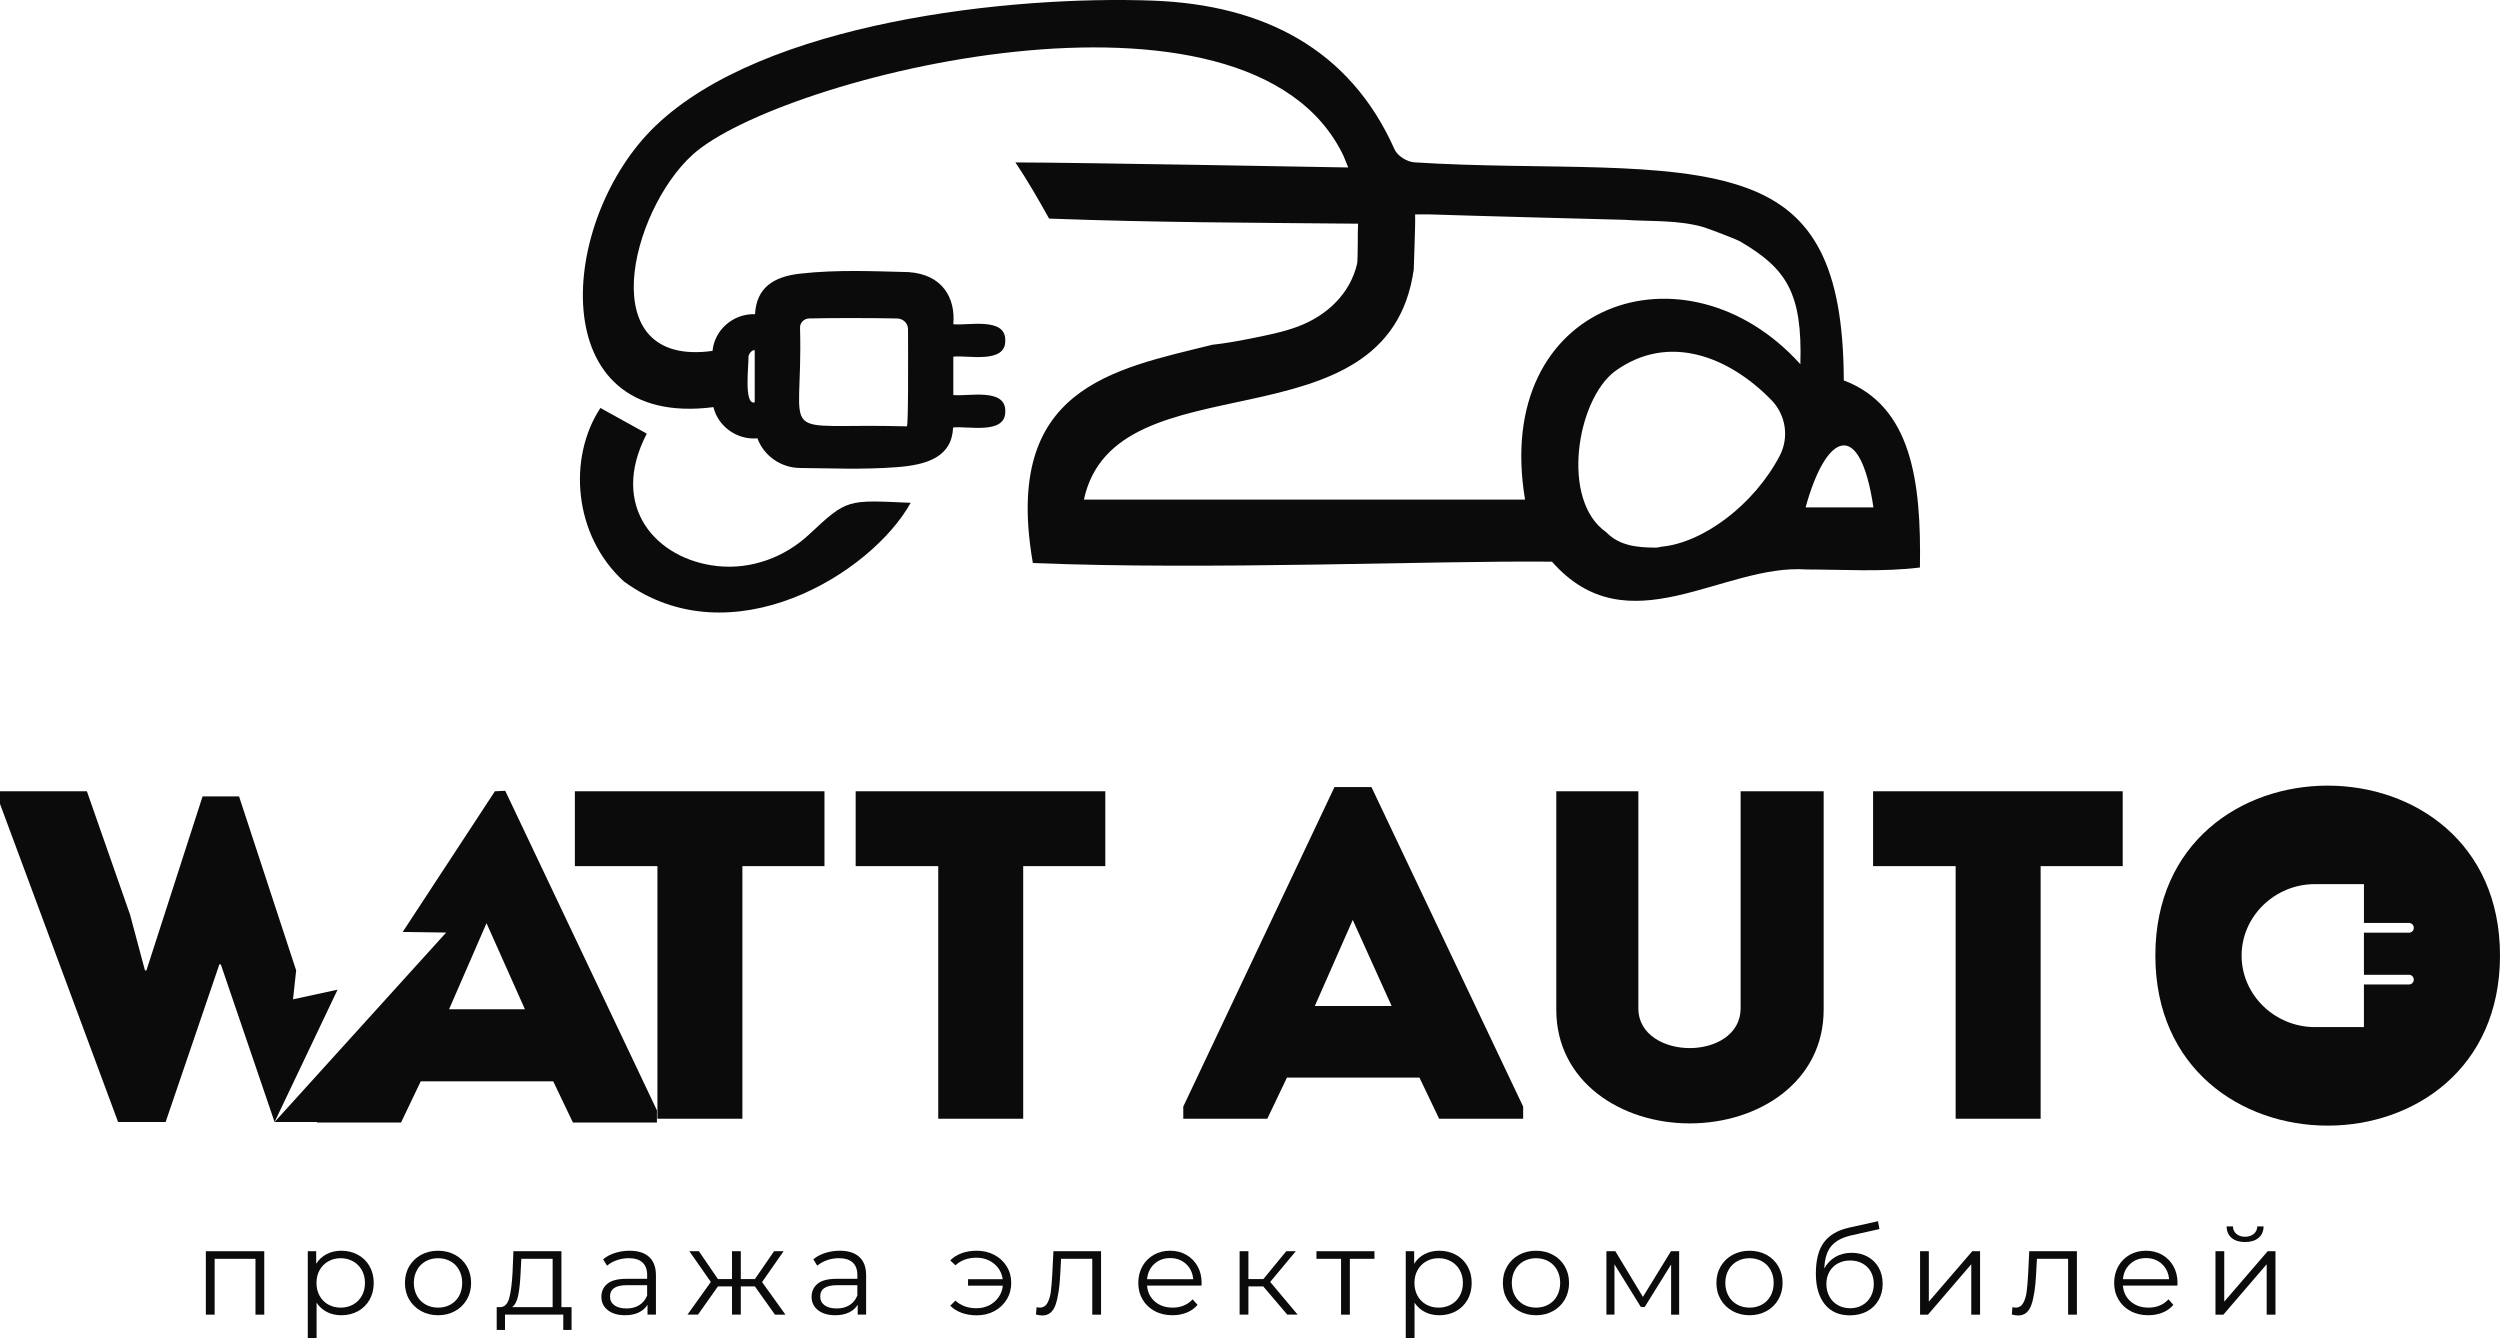 <svg width="142" height="76" viewBox="0 0 142 76" fill="none" xmlns="http://www.w3.org/2000/svg">
    <g clip-path="url(#clip0_6_6)">
        <path d="M16.643 56.762L16.822 55.12L13.578 45.235C12.815 45.235 12.27 45.235 11.506 45.235L8.316 55.121H8.234L7.389 51.959L4.935 44.944H0V45.661L6.708 63.731H9.407L12.46 54.776H12.542L15.596 63.731L19.174 56.213L16.643 56.762Z" fill="#0B0B0B"/>
        <path d="M28.697 44.917L28.11 44.944L22.874 52.934L25.341 52.969L15.596 63.731H18.008V63.758H22.78L23.898 61.419H31.423L32.541 63.758H37.313V63.066L28.697 44.917ZM25.507 57.326L27.634 52.437L29.816 57.326H25.507Z" fill="#0B0B0B"/>
        <path d="M32.652 49.195H37.342V63.545C38.951 63.545 40.559 63.545 42.168 63.545V49.195H46.83C46.83 47.76 46.83 46.352 46.83 44.944H32.652C32.652 46.352 32.652 47.76 32.652 49.195Z" fill="#0B0B0B"/>
        <path d="M48.602 49.195H53.292V63.545C54.901 63.545 56.51 63.545 58.118 63.545V49.195H62.781C62.781 47.76 62.781 46.352 62.781 44.944H48.602C48.602 46.352 48.602 47.76 48.602 49.195Z" fill="#0B0B0B"/>
        <path d="M77.898 44.704H75.799L67.21 62.854V63.545H71.982L73.1 61.206H80.625L81.743 63.545H86.515V62.854L77.898 44.704ZM74.682 57.14L76.836 52.251L79.044 57.14H74.682Z" fill="#0B0B0B"/>
        <path d="M98.866 57.273C98.866 58.788 97.394 59.532 95.977 59.532C94.558 59.532 93.059 58.788 93.059 57.273V44.943C91.533 44.943 89.924 44.943 88.397 44.943V57.352C88.397 61.445 92.078 63.809 95.977 63.809C99.903 63.809 103.584 61.445 103.584 57.352V44.943C102.057 44.943 100.421 44.943 98.867 44.943V57.273H98.866Z" fill="#0B0B0B"/>
        <path d="M106.391 49.195H111.081V63.545C112.69 63.545 114.299 63.545 115.908 63.545V49.195H120.57C120.57 47.76 120.57 46.352 120.57 44.944H106.391C106.391 46.352 106.391 47.76 106.391 49.195Z" fill="#0B0B0B"/>
        <path d="M122.424 54.27C122.424 67.158 142 67.158 142 54.27C142 41.408 122.424 41.408 122.424 54.27ZM137.101 52.713C137.101 52.858 136.979 52.977 136.83 52.977H134.271V55.367H136.83C136.979 55.367 137.101 55.486 137.101 55.632V55.653C137.101 55.799 136.979 55.918 136.83 55.918H134.271V58.339H131.489C129.203 58.339 127.323 56.506 127.323 54.278C127.323 52.059 129.191 50.229 131.469 50.218H134.272V52.424H136.831C136.98 52.424 137.102 52.543 137.102 52.689V52.713H137.101Z" fill="#0B0B0B"/>
        <path d="M15.01 71.069V74.672H14.511V71.501H12.192V74.672H11.692V71.069H15.01Z" fill="#0B0B0B"/>
        <path d="M20.329 71.271C20.61 71.424 20.831 71.64 20.989 71.919C21.149 72.197 21.228 72.514 21.228 72.87C21.228 73.231 21.148 73.551 20.989 73.829C20.83 74.107 20.611 74.323 20.332 74.477C20.053 74.629 19.738 74.706 19.387 74.706C19.087 74.706 18.816 74.646 18.576 74.524C18.334 74.403 18.136 74.227 17.982 73.993V76H17.482V71.069H17.96V71.781C18.11 71.543 18.308 71.361 18.554 71.233C18.8 71.105 19.078 71.041 19.387 71.041C19.734 71.042 20.048 71.118 20.329 71.271ZM20.056 74.099C20.266 73.983 20.431 73.817 20.551 73.603C20.67 73.388 20.73 73.144 20.73 72.87C20.73 72.596 20.67 72.354 20.551 72.141C20.431 71.928 20.266 71.763 20.056 71.645C19.845 71.527 19.611 71.466 19.353 71.466C19.091 71.466 18.855 71.525 18.647 71.645C18.438 71.763 18.274 71.929 18.155 72.141C18.036 72.354 17.976 72.596 17.976 72.87C17.976 73.144 18.036 73.388 18.155 73.603C18.274 73.818 18.438 73.983 18.647 74.099C18.856 74.215 19.091 74.273 19.353 74.273C19.611 74.274 19.845 74.216 20.056 74.099Z" fill="#0B0B0B"/>
        <path d="M23.92 74.469C23.635 74.312 23.409 74.094 23.245 73.816C23.081 73.538 23 73.222 23 72.87C23 72.519 23.081 72.204 23.245 71.925C23.409 71.647 23.634 71.43 23.92 71.274C24.206 71.119 24.527 71.042 24.883 71.042C25.238 71.042 25.56 71.12 25.845 71.274C26.131 71.43 26.355 71.647 26.516 71.925C26.678 72.203 26.759 72.519 26.759 72.87C26.759 73.222 26.678 73.537 26.516 73.816C26.354 74.094 26.131 74.313 25.845 74.469C25.56 74.627 25.238 74.706 24.883 74.706C24.526 74.706 24.206 74.627 23.92 74.469ZM25.589 74.099C25.797 73.983 25.96 73.817 26.078 73.603C26.195 73.388 26.253 73.144 26.253 72.87C26.253 72.596 26.195 72.353 26.078 72.138C25.96 71.923 25.797 71.758 25.589 71.641C25.38 71.525 25.145 71.466 24.883 71.466C24.621 71.466 24.385 71.525 24.177 71.641C23.968 71.757 23.804 71.923 23.685 72.138C23.566 72.353 23.506 72.596 23.506 72.87C23.506 73.144 23.566 73.388 23.685 73.603C23.804 73.818 23.968 73.983 24.177 74.099C24.386 74.215 24.621 74.273 24.883 74.273C25.145 74.274 25.38 74.216 25.589 74.099Z" fill="#0B0B0B"/>
        <path d="M32.465 74.246V75.54H31.994V74.671H28.684V75.54H28.213V74.246H28.424C28.672 74.233 28.841 74.054 28.93 73.712C29.018 73.37 29.08 72.89 29.113 72.274L29.162 71.068H31.889V74.245H32.465V74.246ZM29.437 73.566C29.371 73.897 29.253 74.124 29.085 74.247H31.39V71.501H29.612L29.57 72.302C29.546 72.813 29.502 73.235 29.437 73.566Z" fill="#0B0B0B"/>
        <path d="M36.87 71.394C37.128 71.629 37.257 71.977 37.257 72.438V74.671H36.779V74.109C36.666 74.296 36.501 74.442 36.284 74.547C36.065 74.652 35.807 74.705 35.508 74.705C35.095 74.705 34.767 74.609 34.524 74.418C34.28 74.226 34.158 73.972 34.158 73.657C34.158 73.351 34.272 73.105 34.499 72.917C34.726 72.73 35.088 72.636 35.585 72.636H36.758V72.417C36.758 72.107 36.669 71.87 36.491 71.708C36.313 71.546 36.054 71.465 35.711 71.465C35.477 71.465 35.252 71.503 35.036 71.579C34.821 71.654 34.636 71.758 34.481 71.89L34.257 71.527C34.444 71.371 34.669 71.252 34.931 71.168C35.193 71.084 35.47 71.041 35.761 71.041C36.243 71.042 36.613 71.159 36.87 71.394ZM36.308 74.133C36.509 74.008 36.66 73.826 36.757 73.588V72.999H35.598C34.965 72.999 34.649 73.214 34.649 73.642C34.649 73.852 34.731 74.018 34.895 74.138C35.059 74.26 35.289 74.32 35.584 74.32C35.865 74.322 36.107 74.26 36.308 74.133Z" fill="#0B0B0B"/>
        <path d="M42.878 73.069H42.078V74.671H41.578V73.069H40.778L39.646 74.671H39.049L40.376 72.814L39.154 71.068H39.695L40.778 72.651H41.578V71.069H42.078V72.651H42.878L43.968 71.069H44.508L43.286 72.823L44.614 74.672H44.017L42.878 73.069Z" fill="#0B0B0B"/>
        <path d="M48.81 71.394C49.067 71.629 49.196 71.977 49.196 72.438V74.671H48.718V74.109C48.605 74.296 48.44 74.442 48.223 74.547C48.005 74.652 47.746 74.705 47.447 74.705C47.035 74.705 46.707 74.609 46.463 74.418C46.219 74.226 46.098 73.972 46.098 73.657C46.098 73.351 46.212 73.105 46.439 72.917C46.665 72.73 47.027 72.636 47.525 72.636H48.698V72.417C48.698 72.107 48.608 71.87 48.431 71.708C48.253 71.546 47.992 71.465 47.65 71.465C47.416 71.465 47.191 71.503 46.975 71.579C46.76 71.654 46.575 71.758 46.42 71.89L46.196 71.527C46.383 71.371 46.608 71.252 46.871 71.168C47.133 71.084 47.41 71.041 47.7 71.041C48.181 71.042 48.552 71.159 48.81 71.394ZM48.248 74.133C48.449 74.008 48.599 73.826 48.697 73.588V72.999H47.537C46.905 72.999 46.589 73.214 46.589 73.642C46.589 73.852 46.671 74.018 46.835 74.138C46.999 74.26 47.229 74.32 47.524 74.32C47.805 74.322 48.045 74.26 48.248 74.133Z" fill="#0B0B0B"/>
        <path d="M56.479 71.278C56.776 71.435 57.01 71.653 57.181 71.931C57.353 72.209 57.438 72.523 57.438 72.869C57.438 73.216 57.353 73.53 57.181 73.811C57.01 74.092 56.776 74.312 56.479 74.472C56.182 74.631 55.847 74.711 55.478 74.711C55.169 74.711 54.885 74.665 54.627 74.571C54.37 74.478 54.151 74.342 53.973 74.163L54.268 73.876C54.583 74.163 54.978 74.308 55.456 74.308C55.723 74.308 55.965 74.252 56.183 74.144C56.4 74.035 56.579 73.881 56.717 73.685C56.856 73.489 56.937 73.27 56.96 73.027H54.985V72.658H56.953C56.901 72.296 56.737 72.004 56.461 71.778C56.184 71.552 55.849 71.438 55.456 71.438C54.977 71.438 54.581 71.583 54.268 71.87L53.973 71.589C54.151 71.41 54.37 71.275 54.627 71.181C54.885 71.088 55.168 71.041 55.478 71.041C55.847 71.042 56.182 71.12 56.479 71.278Z" fill="#0B0B0B"/>
        <path d="M62.54 71.069V74.672H62.041V71.501H60.27L60.221 72.391C60.184 73.14 60.094 73.715 59.954 74.117C59.813 74.518 59.563 74.719 59.202 74.719C59.104 74.719 58.984 74.701 58.843 74.665L58.879 74.246C58.963 74.265 59.021 74.273 59.054 74.273C59.246 74.273 59.392 74.187 59.49 74.013C59.588 73.84 59.654 73.625 59.687 73.37C59.72 73.114 59.747 72.776 59.771 72.356L59.834 71.068H62.54V71.069Z" fill="#0B0B0B"/>
        <path d="M68.246 73.021H65.154C65.181 73.395 65.329 73.697 65.597 73.928C65.864 74.158 66.201 74.273 66.608 74.273C66.838 74.273 67.049 74.234 67.241 74.154C67.432 74.074 67.599 73.957 67.74 73.801L68.021 74.117C67.857 74.309 67.653 74.455 67.406 74.555C67.16 74.655 66.889 74.705 66.594 74.705C66.215 74.705 65.879 74.626 65.586 74.468C65.293 74.311 65.064 74.093 64.9 73.815C64.736 73.537 64.654 73.221 64.654 72.869C64.654 72.518 64.733 72.203 64.89 71.924C65.046 71.646 65.262 71.429 65.536 71.273C65.81 71.118 66.118 71.041 66.46 71.041C66.802 71.041 67.109 71.119 67.381 71.273C67.653 71.429 67.866 71.645 68.021 71.921C68.175 72.197 68.253 72.513 68.253 72.869L68.246 73.021ZM65.565 71.791C65.323 72.012 65.187 72.302 65.154 72.658H67.775C67.742 72.302 67.606 72.013 67.364 71.791C67.122 71.57 66.822 71.459 66.461 71.459C66.105 71.459 65.806 71.57 65.565 71.791Z" fill="#0B0B0B"/>
        <path d="M71.753 73.069H70.909V74.671H70.41V71.068H70.909V72.65H71.76L73.06 71.068H73.601L72.147 72.814L73.706 74.671H73.117L71.753 73.069Z" fill="#0B0B0B"/>
        <path d="M78.07 71.501H76.672V74.672H76.172V71.501H74.774V71.069H78.07V71.501Z" fill="#0B0B0B"/>
        <path d="M82.694 71.271C82.975 71.424 83.195 71.64 83.354 71.919C83.513 72.197 83.592 72.514 83.592 72.87C83.592 73.231 83.512 73.551 83.354 73.829C83.194 74.107 82.976 74.323 82.697 74.477C82.418 74.629 82.103 74.706 81.751 74.706C81.451 74.706 81.181 74.646 80.94 74.524C80.698 74.403 80.5 74.227 80.346 73.993V76H79.847V71.069H80.325V71.781C80.475 71.543 80.673 71.361 80.919 71.233C81.165 71.105 81.442 71.041 81.751 71.041C82.098 71.042 82.412 71.118 82.694 71.271ZM82.419 74.099C82.63 73.983 82.795 73.817 82.914 73.603C83.033 73.388 83.093 73.144 83.093 72.87C83.093 72.596 83.033 72.354 82.914 72.141C82.795 71.928 82.63 71.763 82.419 71.645C82.208 71.527 81.974 71.466 81.716 71.466C81.454 71.466 81.218 71.525 81.01 71.645C80.802 71.763 80.638 71.929 80.518 72.141C80.399 72.354 80.34 72.596 80.34 72.87C80.34 73.144 80.399 73.388 80.518 73.603C80.638 73.818 80.802 73.983 81.01 74.099C81.219 74.215 81.454 74.273 81.716 74.273C81.974 74.274 82.208 74.216 82.419 74.099Z" fill="#0B0B0B"/>
        <path d="M86.284 74.469C85.998 74.312 85.773 74.094 85.609 73.816C85.445 73.538 85.363 73.222 85.363 72.87C85.363 72.519 85.445 72.204 85.609 71.925C85.773 71.647 85.997 71.43 86.284 71.274C86.569 71.119 86.891 71.042 87.246 71.042C87.602 71.042 87.923 71.12 88.209 71.274C88.494 71.43 88.719 71.647 88.879 71.925C89.041 72.203 89.122 72.519 89.122 72.87C89.122 73.222 89.041 73.537 88.879 73.816C88.718 74.094 88.494 74.313 88.209 74.469C87.923 74.627 87.602 74.706 87.246 74.706C86.891 74.706 86.57 74.627 86.284 74.469ZM87.953 74.099C88.162 73.983 88.325 73.817 88.442 73.603C88.559 73.388 88.618 73.144 88.618 72.87C88.618 72.596 88.559 72.353 88.442 72.138C88.325 71.923 88.162 71.758 87.953 71.641C87.744 71.525 87.509 71.466 87.247 71.466C86.985 71.466 86.75 71.525 86.541 71.641C86.333 71.757 86.169 71.923 86.049 72.138C85.93 72.353 85.871 72.596 85.871 72.87C85.871 73.144 85.93 73.388 86.049 73.603C86.169 73.818 86.333 73.983 86.541 74.099C86.75 74.215 86.985 74.273 87.247 74.273C87.509 74.273 87.744 74.216 87.953 74.099Z" fill="#0B0B0B"/>
        <path d="M95.376 71.069V74.672H94.919V71.822L93.422 74.233H93.198L91.701 71.815V74.671H91.244V71.068H91.75L93.317 73.663L94.912 71.068H95.376V71.069Z" fill="#0B0B0B"/>
        <path d="M98.413 74.469C98.127 74.312 97.901 74.094 97.738 73.816C97.574 73.538 97.492 73.222 97.492 72.87C97.492 72.519 97.574 72.204 97.738 71.925C97.901 71.647 98.126 71.43 98.413 71.274C98.698 71.119 99.019 71.042 99.375 71.042C99.731 71.042 100.052 71.12 100.338 71.274C100.623 71.43 100.848 71.647 101.008 71.925C101.17 72.203 101.251 72.519 101.251 72.87C101.251 73.222 101.17 73.537 101.008 73.816C100.846 74.094 100.623 74.313 100.338 74.469C100.052 74.627 99.731 74.706 99.375 74.706C99.018 74.706 98.698 74.627 98.413 74.469ZM100.081 74.099C100.29 73.983 100.453 73.817 100.57 73.603C100.687 73.388 100.745 73.144 100.745 72.87C100.745 72.596 100.687 72.353 100.57 72.138C100.453 71.923 100.29 71.758 100.081 71.641C99.872 71.525 99.637 71.466 99.375 71.466C99.113 71.466 98.877 71.525 98.669 71.641C98.46 71.757 98.296 71.923 98.177 72.138C98.058 72.353 97.998 72.596 97.998 72.87C97.998 73.144 98.058 73.388 98.177 73.603C98.296 73.818 98.46 73.983 98.669 74.099C98.878 74.215 99.113 74.273 99.375 74.273C99.637 74.274 99.872 74.216 100.081 74.099Z" fill="#0B0B0B"/>
        <path d="M106.082 71.38C106.351 71.529 106.561 71.736 106.711 72.004C106.861 72.271 106.935 72.576 106.935 72.918C106.935 73.27 106.857 73.581 106.7 73.853C106.544 74.125 106.324 74.336 106.043 74.486C105.762 74.636 105.439 74.712 105.073 74.712C104.46 74.712 103.984 74.503 103.647 74.082C103.309 73.662 103.141 73.082 103.141 72.343C103.141 71.571 103.292 70.981 103.594 70.57C103.897 70.159 104.368 69.881 105.01 69.734L106.669 69.365L106.753 69.81L105.194 70.16C104.664 70.274 104.276 70.477 104.027 70.766C103.779 71.055 103.642 71.484 103.619 72.051C103.769 71.772 103.978 71.554 104.244 71.397C104.511 71.239 104.818 71.16 105.165 71.16C105.507 71.158 105.812 71.232 106.082 71.38ZM105.78 74.133C105.984 74.017 106.143 73.854 106.258 73.643C106.373 73.434 106.431 73.196 106.431 72.932C106.431 72.667 106.374 72.434 106.263 72.233C106.15 72.032 105.992 71.876 105.788 71.764C105.584 71.652 105.351 71.596 105.088 71.596C104.826 71.596 104.593 71.652 104.389 71.764C104.185 71.876 104.026 72.033 103.911 72.233C103.796 72.434 103.738 72.667 103.738 72.932C103.738 73.196 103.796 73.434 103.911 73.643C104.026 73.853 104.185 74.017 104.392 74.133C104.598 74.249 104.83 74.308 105.087 74.308C105.345 74.309 105.576 74.251 105.78 74.133Z" fill="#0B0B0B"/>
        <path d="M109.058 71.069H109.558V73.932L112.025 71.069H112.468V74.672H111.968V71.809L109.509 74.672H109.06V71.069H109.058Z" fill="#0B0B0B"/>
        <path d="M117.968 71.069V74.672H117.468V71.501H115.698L115.649 72.391C115.612 73.14 115.522 73.715 115.382 74.117C115.241 74.518 114.991 74.719 114.63 74.719C114.532 74.719 114.412 74.701 114.271 74.665L114.306 74.246C114.39 74.265 114.449 74.273 114.482 74.273C114.674 74.273 114.819 74.187 114.917 74.013C115.015 73.84 115.081 73.625 115.114 73.37C115.147 73.114 115.175 72.776 115.199 72.356L115.261 71.068H117.968V71.069Z" fill="#0B0B0B"/>
        <path d="M123.673 73.021H120.582C120.609 73.395 120.757 73.697 121.025 73.928C121.292 74.158 121.629 74.273 122.036 74.273C122.266 74.273 122.476 74.234 122.668 74.154C122.86 74.074 123.027 73.957 123.168 73.801L123.449 74.117C123.285 74.309 123.08 74.455 122.835 74.555C122.589 74.655 122.318 74.705 122.023 74.705C121.644 74.705 121.308 74.626 121.015 74.468C120.722 74.311 120.493 74.093 120.33 73.815C120.166 73.537 120.084 73.221 120.084 72.869C120.084 72.518 120.163 72.203 120.32 71.924C120.476 71.646 120.692 71.429 120.966 71.273C121.24 71.118 121.548 71.041 121.89 71.041C122.232 71.041 122.539 71.119 122.811 71.273C123.083 71.429 123.296 71.645 123.451 71.921C123.605 72.197 123.683 72.513 123.683 72.869L123.673 73.021ZM120.994 71.791C120.752 72.012 120.616 72.302 120.583 72.658H123.204C123.171 72.302 123.034 72.013 122.793 71.791C122.551 71.57 122.251 71.459 121.89 71.459C121.533 71.459 121.234 71.57 120.994 71.791Z" fill="#0B0B0B"/>
        <path d="M125.838 71.069H126.337V73.932L128.804 71.069H129.247V74.672H128.748V71.809L126.288 74.672H125.839V71.069H125.838ZM126.759 70.316C126.572 70.16 126.476 69.941 126.47 69.658H126.829C126.833 69.836 126.9 69.978 127.026 70.086C127.153 70.193 127.317 70.247 127.518 70.247C127.719 70.247 127.884 70.193 128.013 70.086C128.142 69.979 128.209 69.836 128.213 69.658H128.572C128.568 69.941 128.47 70.16 128.28 70.316C128.091 70.471 127.836 70.548 127.518 70.548C127.2 70.548 126.946 70.471 126.759 70.316Z" fill="#0B0B0B"/>
        <path d="M104.727 21.605C104.704 15.068 102.968 12.069 99.249 10.689C94.794 9.035 87.713 9.694 80.337 9.221C79.945 9.196 79.37 8.88 79.192 8.444C76.657 2.784 71.77 0.267 65.471 0.035C57.402 -0.26 43.392 1.232 37.229 7.154C31.689 12.476 30.772 24.385 40.524 23.125C40.778 24.204 41.846 25.002 43.022 24.897C43.382 25.877 44.342 26.582 45.47 26.582C47.052 26.593 48.997 26.686 50.955 26.534C52.678 26.4 54.067 25.951 54.136 24.282C54.944 24.181 57.132 24.715 57.099 23.359C57.135 22.007 54.952 22.534 54.148 22.436V20.259C54.956 20.16 57.131 20.69 57.099 19.337C57.135 17.985 54.952 18.512 54.148 18.415C54.282 16.92 53.531 15.583 51.598 15.455C49.808 15.416 47.615 15.298 45.442 15.543C43.919 15.716 42.967 16.351 42.885 17.845C41.637 17.807 40.584 18.745 40.471 19.931C33.595 20.883 35.821 11.974 39.343 8.785C44.227 4.362 70.957 -2.403 76.313 8.858C76.313 8.858 76.581 9.512 76.579 9.512C76.187 9.504 60.725 9.226 57.797 9.227C57.753 9.227 57.713 9.224 57.673 9.219C58.368 10.262 58.953 11.278 59.589 12.416C65.842 12.645 70.877 12.645 77.137 12.706C77.11 13.074 77.138 14.741 77.082 14.985C76.697 16.646 75.411 17.915 73.715 18.55C72.859 18.871 71.873 19.061 70.975 19.241C70.288 19.377 69.581 19.505 68.874 19.58C63.201 20.985 56.93 22.03 58.667 31.98C68.791 32.39 81.32 31.836 88.152 31.903C92.476 36.819 97.842 32.008 102.609 32.346C104.759 32.349 106.913 32.499 109.052 32.234C109.133 27.311 108.574 23.07 104.727 21.605ZM45.442 18.615C45.434 18.33 45.667 18.096 45.959 18.088C47.091 18.056 49.751 18.061 50.962 18.089C51.303 18.097 51.575 18.368 51.576 18.699C51.579 20.196 51.6 24.221 51.509 24.216C43.839 24.004 45.633 25.337 45.442 18.615ZM42.514 20.273C42.512 20.119 42.711 19.854 42.868 19.893V22.855C42.239 23.027 42.529 20.773 42.514 20.273ZM101.083 25.899C99.634 28.655 96.746 30.846 94.336 31.057C94.25 31.087 94.153 31.105 94.044 31.105C92.983 31.104 91.97 30.992 91.242 30.236C88.622 28.431 89.553 22.715 91.734 21.083C94.779 18.88 98.22 20.261 100.619 22.727C101.445 23.578 101.631 24.856 101.083 25.899ZM102.261 20.689C95.786 13.487 84.732 17.111 86.623 28.377H61.566C63.341 20.158 78.837 25.74 80.301 15.306C80.296 15.255 80.404 12.73 80.378 12.18C80.429 12.191 80.918 12.168 81.267 12.18C83.141 12.249 92.22 12.483 92.253 12.485C93.772 12.592 95.328 12.477 96.796 12.913C96.957 12.96 98.631 13.579 98.877 13.735C101.449 15.254 102.384 16.612 102.261 20.689ZM102.557 28.822C103.729 24.556 105.651 23.712 106.412 28.822H102.557Z" fill="#0B0B0B"/>
        <path d="M45.957 30.357C44.57 31.655 42.672 32.356 40.76 32.155C37.281 31.79 34.568 28.783 36.738 24.632C35.089 23.718 35.753 24.086 34.103 23.173C32.236 26.012 32.575 30.418 35.435 33.024C41.521 37.478 49.492 32.586 51.726 28.56C48.107 28.399 48.136 28.318 45.957 30.357Z" fill="#0B0B0B"/>
    </g>
    <defs>
        <clipPath id="clip0_6_6">
            <rect width="142" height="76" fill="white"/>
        </clipPath>
    </defs>
</svg>
